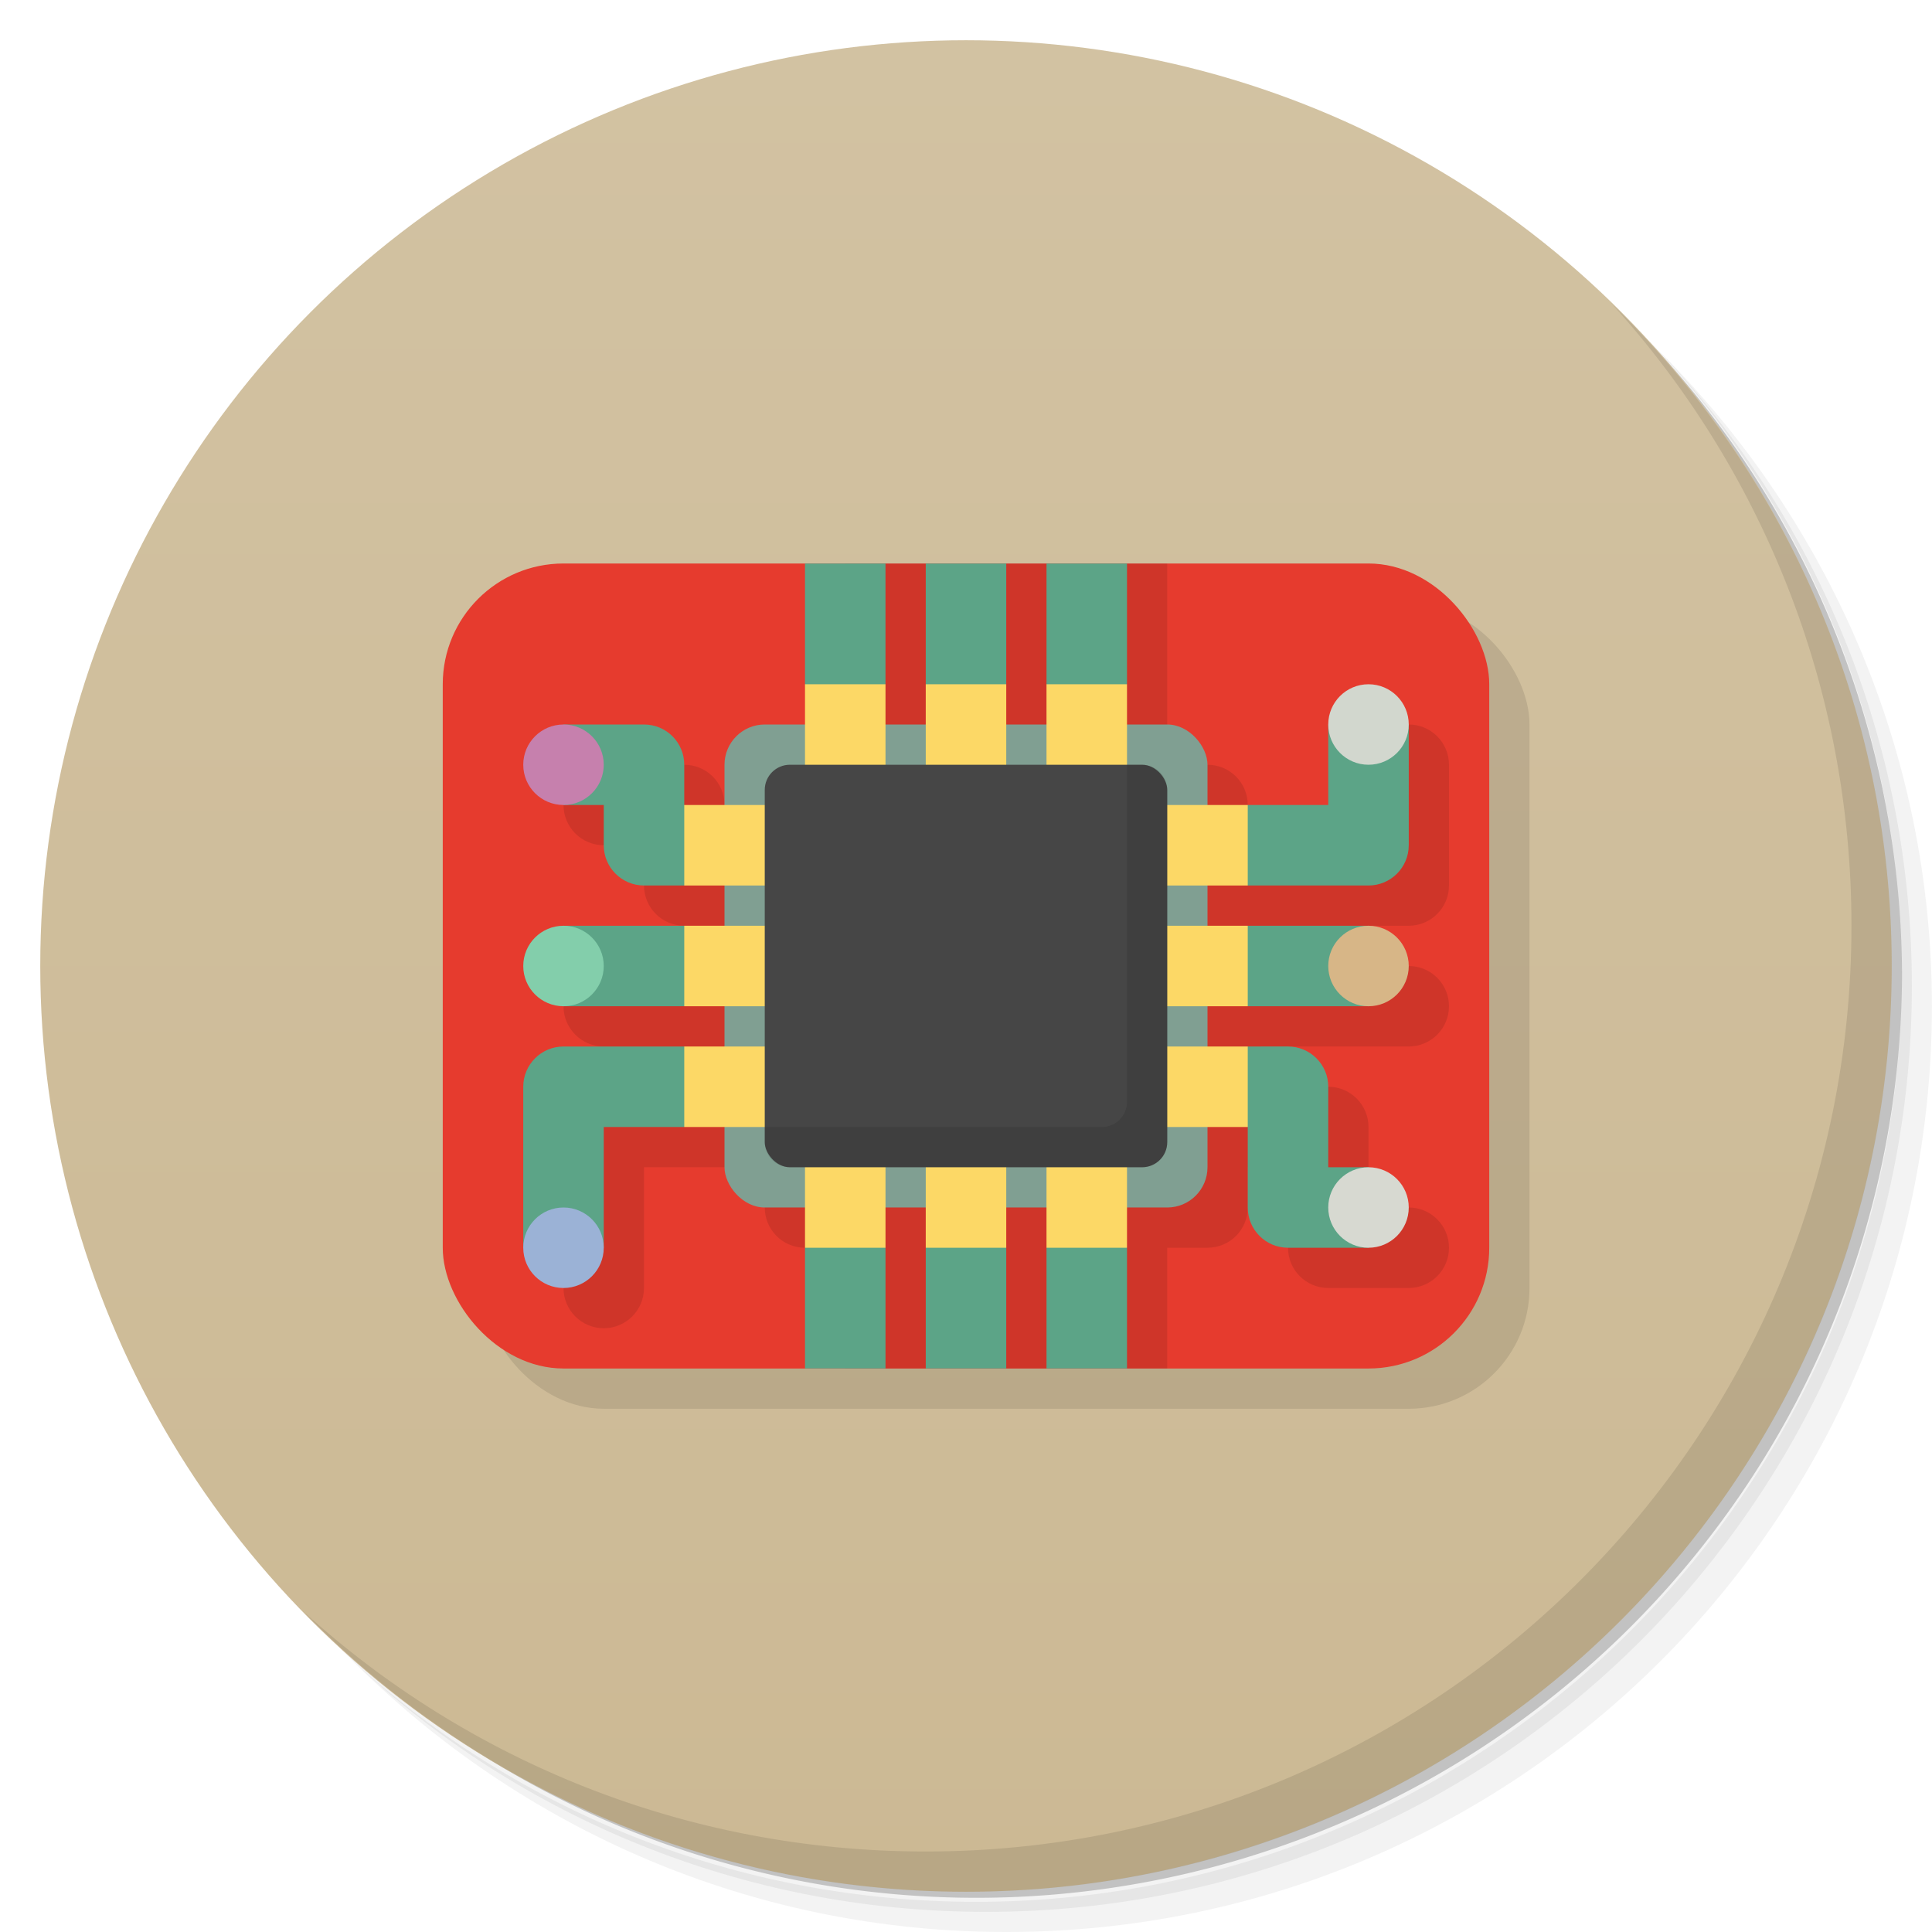 <svg version="1.1" viewBox="0 0 48 48" xmlns="http://www.w3.org/2000/svg">
 <defs>
  <linearGradient id="bg" x2="0" y1="1" y2="47" gradientUnits="userSpaceOnUse">
   <stop style="stop-color:#d2c2a2" offset="0"/>
   <stop style="stop-color:#ccb994" offset="1"/>
  </linearGradient>
 </defs>
 <path d="m36.31 5c5.859 4.062 9.688 10.831 9.688 18.5 0 12.426-10.07 22.5-22.5 22.5-7.669 0-14.438-3.828-18.5-9.688 1.037 1.822 2.306 3.499 3.781 4.969 4.085 3.712 9.514 5.969 15.469 5.969 12.703 0 23-10.298 23-23 0-5.954-2.256-11.384-5.969-15.469-1.469-1.475-3.147-2.744-4.969-3.781zm4.969 3.781c3.854 4.113 6.219 9.637 6.219 15.719 0 12.703-10.297 23-23 23-6.081 0-11.606-2.364-15.719-6.219 4.16 4.144 9.883 6.719 16.219 6.719 12.703 0 23-10.298 23-23 0-6.335-2.575-12.06-6.719-16.219z" style="opacity:.05"/>
 <path d="m41.28 8.781c3.712 4.085 5.969 9.514 5.969 15.469 0 12.703-10.297 23-23 23-5.954 0-11.384-2.256-15.469-5.969 4.113 3.854 9.637 6.219 15.719 6.219 12.703 0 23-10.298 23-23 0-6.081-2.364-11.606-6.219-15.719z" style="opacity:.1"/>
 <path d="m31.25 2.375c8.615 3.154 14.75 11.417 14.75 21.13 0 12.426-10.07 22.5-22.5 22.5-9.708 0-17.971-6.135-21.12-14.75a23 23 0 0 0 44.875-7 23 23 0 0 0-16-21.875z" style="opacity:.2"/>
 <circle cx="24" cy="24" r="23" style="fill:url(#bg)"/>
 <path d="m40.03 7.531c3.712 4.084 5.969 9.514 5.969 15.469 0 12.703-10.297 23-23 23-5.954 0-11.384-2.256-15.469-5.969 4.178 4.291 10.01 6.969 16.469 6.969 12.703 0 23-10.298 23-23 0-6.462-2.677-12.291-6.969-16.469z" style="opacity:.1"/>
 <rect x="12" y="15" width="26" height="20" ry="3" style="opacity:.1"/>
 <rect x="11" y="14" width="26" height="20" ry="3" style="fill:#e63b2e"/>
 <path d="m21 14v5h-1c-0.554 0-1 0.446-1 1v1h-1v-1c0-0.554-0.446-1-1-1h-2c-0.552 0-1 0.448-1 1s0.448 1 1 1h1v1c0 0.552 0.448 1 1 1h2v1h-4c-0.552 0-1 0.448-1 1s0.448 1 1 1h4v1h-4c-0.552 0-1 0.448-1 1v4c0 0.552 0.448 1 1 1s1-0.448 1-1v-3h3v1c0 0.554 0.446 1 1 1h1v3h8v-3h1c0.554 0 1-0.446 1-1v-1h1v2c0 0.552 0.448 1 1 1h2c0.552 0 1-0.448 1-1s-0.448-1-1-1h-1v-2c0-0.552-0.448-1-1-1h-2v-1h4c0.552 0 1-0.448 1-1s-0.448-1-1-1h-4v-1h4c0.552 0 1-0.448 1-1v-3c0-0.552-0.448-1-1-1s-1 0.448-1 1v2h-3v-1c0-0.554-0.446-1-1-1h-1v-5z" style="opacity:.1"/>
 <path d="m20 14v3l1 1 1-1v-3zm3 0v3l1 1 1-1v-3zm3 0v3l1 1 1-1v-3zm-12 4v2h1v1c0 0.552 0.448 1 1 1h1l1-1-1-1v-1c0-0.554-0.446-1-1-1zm19 0v2h-2l-1.014 1 1.014 1h3c0.552 0 1-0.448 1-1v-3zm-19 5v2h3l1-1-1-1zm17 0-1 1 1 1h3v-2zm-17 3c-0.552 0-1 0.448-1 1v4h2v-3h2l1.014-1-1.014-1zm17 0-1 1 1 1v2c0 0.552 0.448 1 1 1h2v-2h-1v-2c0-0.552-0.448-1-1-1zm-10 4-1 1v3h2v-3zm3 0-1 1v3h2v-3zm3 0-1 1v3h2v-3z" style="fill:#5ca487"/>
 <rect x="18" y="18" width="12" height="12" ry="1" style="fill:#809f92"/>
 <path d="m20 17v3h-3v2h3v1h-3v2h3v1h-3v2h3v3h2v-3h1v3h2v-3h1v3h2v-3h3v-2h-3v-1h3v-2h-3v-1h3v-2h-3v-3h-2v3h-1v-3h-2v3h-1v-3z" style="fill:#fcd866"/>
 <rect x="19" y="19" width="10" height="10" ry=".625" style="fill:#464646"/>
 <path d="m28 19v8.375c0 0.346-0.279 0.625-0.625 0.625h-8.375v0.375c0 0.346 0.279 0.625 0.625 0.625h8.75c0.346 0 0.625-0.279 0.625-0.625v-8.75c0-0.346-0.279-0.625-0.625-0.625z" style="opacity:.1"/>
 <circle cx="34" cy="18" r="1" style="fill:#d2d7ce"/>
 <circle cx="14" cy="31" r="1" style="fill:#9bb2d6"/>
 <circle cx="14" cy="24" r="1" style="fill:#83ceab"/>
 <circle cx="34" cy="24" r="1" style="fill:#d7b687"/>
 <circle cx="34" cy="30" r="1" style="fill:#d7d9d1"/>
 <circle cx="14" cy="19" r="1" style="fill:#c680ad"/>
</svg>
